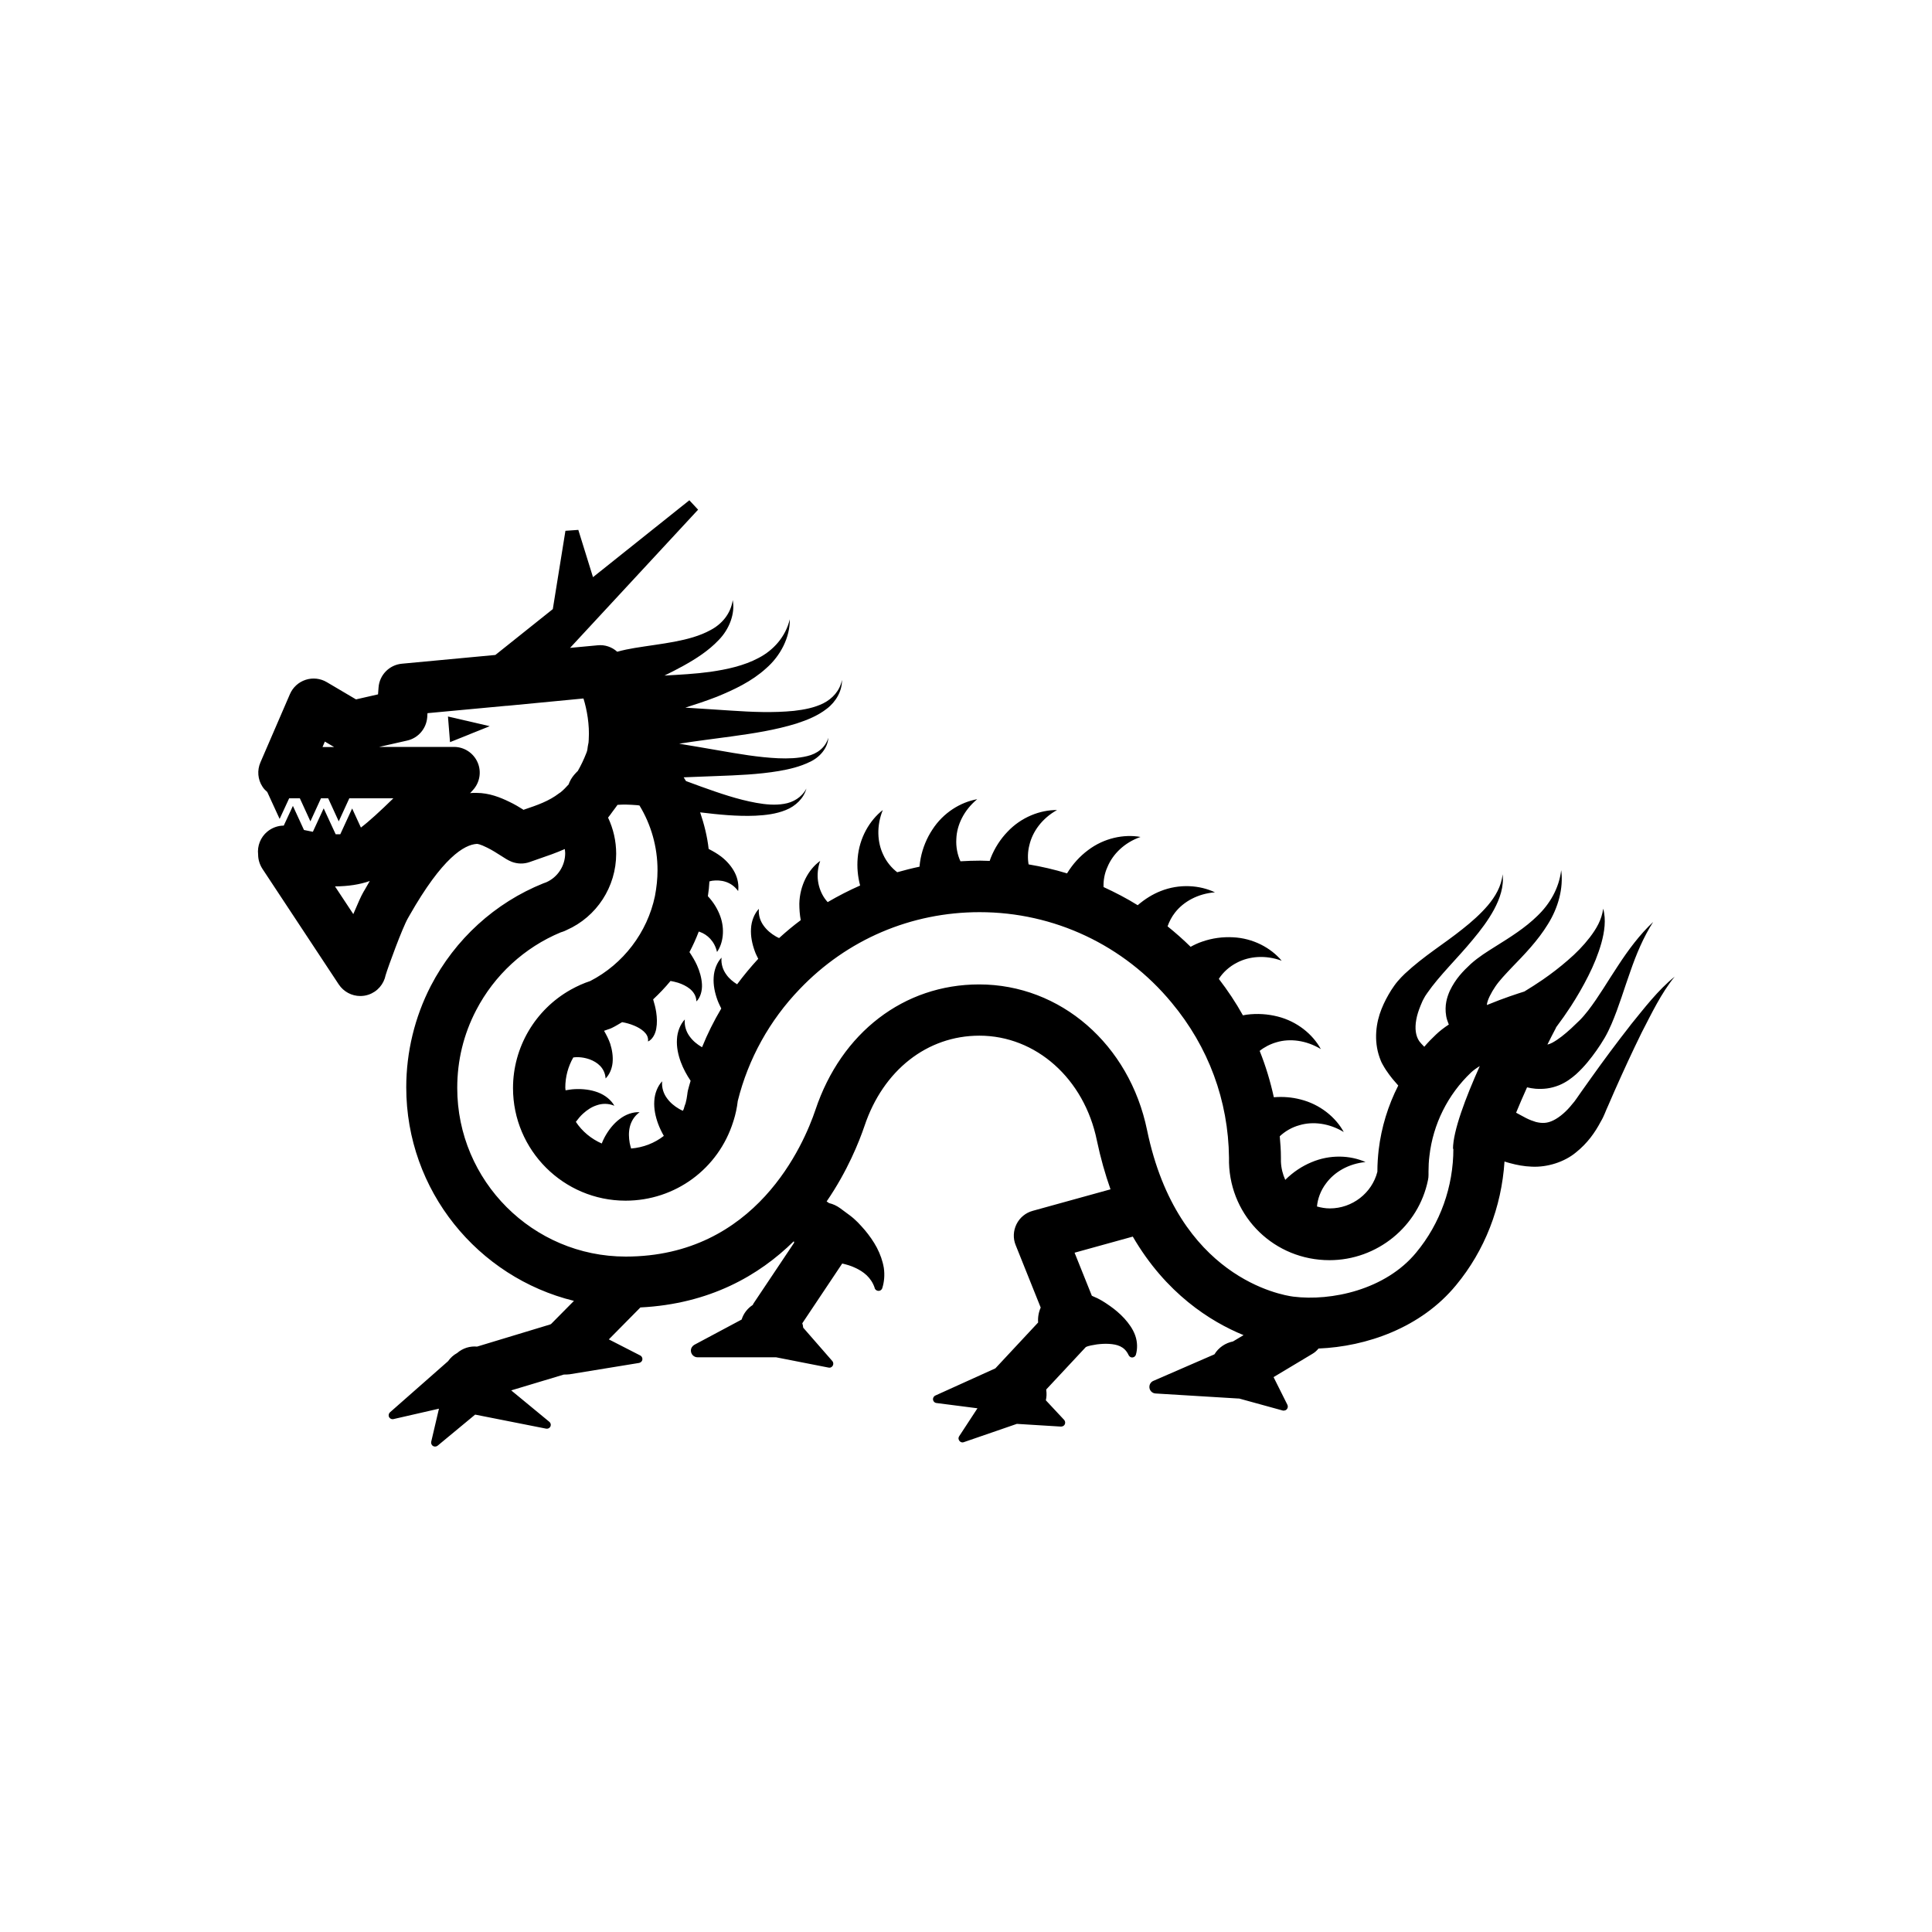 <?xml version="1.0" encoding="UTF-8"?>
<svg id="Graphics" xmlns="http://www.w3.org/2000/svg" viewBox="0 0 150 150">
  <path d="m126.57,79.62c-1.05,1.34-2.06,2.7-3.05,4.09l-.74,1.04c-.25.34-.49.74-.71.97-.43.55-.97,1.02-1.46,1.26-.5.25-.9.24-1.36.13-.23-.07-.48-.16-.76-.3-.24-.12-.43-.24-.78-.42.25-.6.53-1.27.85-1.97.21.05.43.09.66.11.61.04,1.16-.01,1.82-.27.58-.24.97-.55,1.32-.85.67-.61,1.15-1.23,1.59-1.85.21-.29.43-.64.64-.99.2-.35.37-.7.52-1.05.6-1.4.99-2.77,1.47-4.1.46-1.33,1-2.63,1.77-3.84-1.04.98-1.92,2.16-2.71,3.37-.8,1.2-1.52,2.45-2.34,3.51-.21.26-.41.51-.63.73l-.69.66c-.49.45-.99.85-1.45,1.1-.15.08-.28.13-.39.15.22-.45.45-.89.67-1.31,0-.02,0-.04.02-.05.4-.53.77-1.06,1.13-1.61.49-.76.95-1.55,1.36-2.37.41-.81.76-1.66,1.01-2.54.24-.87.38-1.82.14-2.67-.11.87-.55,1.59-1.04,2.23-.5.65-1.07,1.23-1.7,1.77-.62.54-1.27,1.04-1.95,1.51-.47.32-.95.63-1.43.92-.48.15-1.6.51-2.86,1.03h0s0,0,0,0c-.02,0-.04.01-.05.02,0-.01,0-.02,0-.03.04-.37.34-.94.66-1.41.31-.46.79-.96,1.27-1.47.98-1.01,2.03-2.09,2.81-3.37.79-1.26,1.22-2.78,1.03-4.19-.17,1.42-.89,2.63-1.85,3.55-.96.94-2.1,1.65-3.3,2.4-.6.38-1.23.76-1.87,1.33-.61.57-1.18,1.15-1.63,2.09-.21.48-.42,1.12-.28,1.95.03.2.11.42.18.6,0,.02.02.04.03.06-.38.25-.72.51-1.01.79-.32.3-.62.61-.9.94-.07-.08-.16-.16-.22-.23l-.11-.13s-.04-.04-.07-.09c-.26-.39-.35-.95-.22-1.66.06-.35.18-.71.33-1.08.09-.2.13-.33.22-.49.08-.16.18-.33.3-.49.95-1.37,2.35-2.7,3.54-4.15.61-.73,1.19-1.49,1.65-2.34.45-.84.78-1.8.66-2.73-.09.93-.57,1.73-1.14,2.41-.58.68-1.26,1.28-1.97,1.84-1.43,1.15-2.98,2.07-4.48,3.47-.19.18-.37.37-.56.59-.18.21-.37.49-.5.69-.28.45-.54.93-.75,1.46-.42,1.04-.62,2.43-.15,3.76.06.16.11.32.23.53.1.18.18.31.27.45.17.25.33.47.5.68.15.18.3.34.45.52-.79,1.55-1.31,3.24-1.52,4.99-.06.55-.1,1.09-.1,1.65v.05c-.42,1.66-1.95,2.85-3.69,2.85-.35,0-.68-.06-1-.15.05-.58.28-1.24.71-1.8.64-.87,1.73-1.52,3.06-1.65-1.2-.53-2.76-.6-4.21.02-.72.3-1.4.75-2,1.34,0,0-.02.02-.02.03-.2-.44-.32-.92-.34-1.43h0c0-.08,0-.15,0-.22v-.11c0-.54-.04-1.09-.09-1.63.39-.37.93-.7,1.53-.86,1.03-.31,2.3-.16,3.44.53-.63-1.15-1.84-2.15-3.36-2.53-.65-.17-1.35-.23-2.07-.17-.27-1.23-.63-2.43-1.1-3.6.36-.29.82-.53,1.31-.67,1.03-.31,2.3-.16,3.44.53-.63-1.15-1.84-2.15-3.36-2.53-.76-.19-1.57-.25-2.41-.14-.09.01-.19.04-.28.05-.55-.99-1.18-1.93-1.87-2.83.3-.48.81-.96,1.41-1.26.95-.5,2.22-.61,3.47-.15-.84-1-2.22-1.75-3.79-1.82-.78-.04-1.59.06-2.39.34-.3.1-.6.24-.89.4-.57-.56-1.17-1.09-1.79-1.59.13-.37.32-.74.58-1.07.66-.85,1.78-1.47,3.1-1.57-1.18-.56-2.75-.68-4.21-.1-.64.25-1.24.63-1.79,1.1-.85-.53-1.74-.99-2.65-1.41-.02-.5.07-1.05.3-1.55.41-1,1.31-1.9,2.57-2.34-1.29-.23-2.83.08-4.08,1.03-.63.47-1.18,1.07-1.62,1.79,0,0,0,.01,0,.01-.98-.3-1.98-.53-2.99-.7-.08-.46-.07-.99.06-1.49.24-1.05.99-2.09,2.15-2.73-1.31-.01-2.78.55-3.85,1.69-.54.56-.99,1.25-1.3,2.03-.03.07-.05.15-.08.23-.25,0-.49-.02-.74-.02-.51,0-1.02.02-1.53.05-.23-.49-.36-1.11-.32-1.74.04-1.08.59-2.23,1.62-3.08-1.29.23-2.63,1.04-3.48,2.36-.43.65-.75,1.41-.91,2.23-.04.21-.07.43-.09.65-.58.12-1.16.27-1.73.43-.42-.32-.83-.8-1.08-1.35-.47-.97-.54-2.24-.04-3.48-1.03.81-1.82,2.16-1.95,3.73-.06.69,0,1.41.19,2.13-.86.38-1.7.81-2.52,1.29-.08-.1-.17-.19-.24-.3-.51-.75-.73-1.81-.34-2.9-.93.66-1.59,1.93-1.62,3.32,0,.42.03.85.11,1.28-.58.43-1.14.9-1.68,1.39-.09-.04-.18-.08-.26-.13-.36-.21-.69-.48-.94-.83-.25-.34-.42-.8-.37-1.31-.35.37-.58.94-.61,1.53-.04.6.09,1.21.3,1.78.07.2.17.38.26.57-.58.63-1.13,1.29-1.64,1.98-.32-.2-.62-.44-.84-.76-.25-.34-.42-.8-.37-1.31-.35.37-.58.94-.61,1.53-.04.6.09,1.21.3,1.78.08.22.19.43.29.64-.57.96-1.07,1.96-1.49,3,0,0-.02,0-.03-.01-.36-.21-.69-.48-.94-.83-.25-.34-.42-.8-.37-1.31-.35.37-.58.94-.61,1.53-.04.6.09,1.21.3,1.78.19.51.45.99.76,1.45-.07.25-.15.5-.21.75-.02.1-.04.21-.05.32-.03.23-.07.46-.13.68-.04.1-.08.21-.11.32,0,.02-.01.05-.02.08-.02.06-.05.12-.08.18-.1-.05-.21-.09-.3-.15-.36-.21-.69-.48-.94-.83-.25-.34-.42-.8-.37-1.31-.35.37-.58.94-.61,1.53-.04.6.09,1.21.3,1.78.12.32.27.63.44.93-.72.56-1.59.9-2.54.98-.04-.14-.08-.28-.11-.43-.07-.41-.09-.83.01-1.25.1-.41.33-.83.76-1.14-.51-.03-1.09.17-1.56.54-.48.36-.86.86-1.15,1.39-.09.16-.16.33-.23.5-.82-.36-1.52-.94-2.01-1.68.17-.23.35-.45.56-.64.31-.28.66-.52,1.07-.65.4-.14.88-.16,1.36.04-.25-.45-.72-.83-1.28-1.04-.56-.21-1.18-.28-1.79-.25-.24.01-.48.05-.72.09,0-.07-.02-.14-.02-.21,0-.84.22-1.64.62-2.34.39-.06.86,0,1.28.15.56.21,1.17.64,1.23,1.48.29-.29.49-.73.54-1.21.05-.49-.03-1-.18-1.48-.12-.35-.29-.68-.48-1.01.1-.04.21-.08.31-.11.11-.03.21-.07.31-.12.27-.13.52-.29.78-.44.31.05.63.14.94.27.26.11.52.25.73.44.2.18.39.43.34.79.33-.14.57-.57.64-.99.08-.43.06-.86,0-1.27-.05-.34-.14-.68-.24-1.01.48-.45.93-.92,1.35-1.43.2.04.4.08.59.14.33.11.65.26.92.48.26.22.49.53.5.97.31-.3.46-.83.43-1.34-.03-.51-.18-1.01-.39-1.48-.16-.35-.36-.68-.58-1.01.27-.51.51-1.04.72-1.59.03,0,.06.01.08.02.58.2,1.15.72,1.34,1.56.48-.68.62-1.77.25-2.78-.2-.55-.52-1.08-.96-1.55.06-.39.1-.77.12-1.15.07-.01.14-.04.21-.05.67-.09,1.48.05,2.02.8.06-.44-.02-.96-.26-1.43-.24-.47-.61-.9-1.05-1.24-.3-.23-.63-.42-.98-.6-.11-.98-.35-1.92-.66-2.84,1.41.17,2.84.32,4.29.26.79-.04,1.6-.13,2.36-.44.76-.3,1.4-.92,1.6-1.67-.36.69-1.04,1.08-1.74,1.19-.7.12-1.44.05-2.16-.08-1.44-.26-2.86-.75-4.28-1.26-.39-.14-.78-.29-1.17-.43-.06-.1-.12-.19-.18-.29.85-.04,1.71-.06,2.57-.1,1.6-.06,3.22-.12,4.83-.39.81-.14,1.62-.33,2.38-.7.76-.34,1.41-1.07,1.45-1.88-.23.79-.9,1.25-1.63,1.42-.73.18-1.5.2-2.26.17-1.54-.07-3.08-.34-4.63-.61-1-.17-2.02-.35-3.06-.52,1.33-.21,2.71-.38,4.1-.57,1.67-.23,3.37-.49,5.02-1,.82-.27,1.65-.6,2.35-1.15.71-.54,1.19-1.39,1.17-2.23-.16.84-.75,1.46-1.44,1.81-.7.35-1.5.5-2.29.59-1.6.16-3.24.09-4.88-.02-1.17-.07-2.35-.16-3.55-.23.82-.26,1.64-.53,2.46-.85,1.34-.55,2.7-1.19,3.81-2.2,1.13-.98,1.86-2.42,1.84-3.81-.33,1.37-1.28,2.41-2.42,3-1.14.61-2.45.89-3.75,1.08-1.16.16-2.34.22-3.56.29.49-.24.98-.49,1.47-.76.97-.54,1.95-1.16,2.75-2.01.81-.83,1.28-2.04,1.08-3.09-.16,1.08-.86,1.87-1.71,2.32-.85.47-1.82.72-2.81.91-1,.19-2.02.31-3.11.49-.42.07-.87.16-1.34.29-.41-.37-.96-.56-1.52-.5l-2.14.2,9.94-10.73-.68-.73-7.48,5.97-1.14-3.67-1,.07-.98,6.08-4.46,3.56-7.26.68c-.97.09-1.74.87-1.81,1.85l-.04.53-1.71.39-2.27-1.34c-.49-.29-1.09-.36-1.64-.18-.55.18-.99.58-1.22,1.11l-2.29,5.3c-.27.62-.21,1.33.16,1.89.1.16.23.29.37.41l.96,2.09.74-1.6h.83l.82,1.79.82-1.79h.56l.82,1.79.82-1.79h3.42c-1,.98-1.93,1.83-2.52,2.27l-.68-1.48-.92,2c-.11,0-.23,0-.36,0l-.93-2.01-.84,1.82c-.22-.04-.44-.09-.69-.14l-.86-1.87-.71,1.53c-.46,0-.92.17-1.28.47-.52.43-.79,1.11-.71,1.78,0,.39.12.77.33,1.1l5.93,8.98c.38.57,1.01.9,1.67.9.21,0,.42-.03.63-.1.7-.23,1.2-.82,1.34-1.52.2-.67,1.3-3.67,1.73-4.42l.12-.21c2.56-4.5,4.25-5.5,5.23-5.56.05,0,.24.01.8.29.39.19.76.43,1.06.62.31.2.55.36.85.48.45.17.94.18,1.39.02.26-.09.51-.18.77-.27.62-.21,1.28-.44,1.96-.74.01.1.03.21.03.32,0,.98-.58,1.87-1.47,2.26,0,0-.03.01-.05.02-.06.02-.12.04-.17.06-3.76,1.51-6.86,4.34-8.74,7.96-1.25,2.42-1.91,5.14-1.91,7.88,0,8.02,5.56,14.75,13.02,16.58l-1.77,1.79s-.05.03-.07.04l-5.68,1.72c-.54-.05-1.1.11-1.55.5h0c-.29.16-.52.37-.7.63l-4.51,3.97c-.08.07-.12.18-.1.3.04.16.2.26.36.23l3.54-.81-.6,2.56c-.02.09,0,.19.06.27.11.13.3.15.44.04l2.91-2.41,5.51,1.09c.11.02.22-.02.29-.1.11-.13.09-.32-.04-.43l-2.96-2.44,4.09-1.23c.15,0,.29,0,.44-.02l5.39-.88c.09-.02.18-.07.23-.16.08-.15.02-.34-.13-.42l-2.44-1.25,2.45-2.48c5.37-.27,9.21-2.48,11.91-5.14h0s.02.08.03.11l-3.15,4.71s-.05.09-.07.13c-.4.26-.71.65-.86,1.13l-3.67,1.96c-.16.09-.27.26-.27.45,0,.28.23.52.51.52h6.1s4.08.8,4.08.8c.09.02.19,0,.26-.07.13-.11.14-.31.03-.44l-2.26-2.59c-.01-.12-.03-.23-.07-.34l3.1-4.64c.34.08.69.18,1,.33.66.3,1.25.76,1.52,1.56v.03c.04.09.11.16.21.19.16.05.33-.04.38-.2.15-.47.2-1.02.12-1.57-.09-.54-.28-1.07-.54-1.57-.26-.49-.58-.94-.93-1.36-.38-.43-.68-.79-1.24-1.2l-.69-.51c-.25-.18-.54-.32-.85-.39l-.19-.13c1.62-2.36,2.52-4.63,2.94-5.86,1.45-4.33,4.87-7.01,8.92-7.01,4.39,0,8.14,3.34,9.12,8.13.29,1.38.65,2.64,1.06,3.8l-6.04,1.67c-.55.15-1.01.53-1.26,1.04-.25.51-.28,1.1-.06,1.63l1.94,4.84c-.16.36-.23.76-.2,1.16l-3.32,3.56-4.66,2.11c-.09.04-.16.13-.18.24-.02.17.1.32.26.34l3.19.41-1.42,2.17c-.05.08-.07.18-.03.27.06.16.23.25.39.19l4.12-1.42,3.41.21c.08,0,.17-.02.24-.08.13-.12.13-.32.01-.45l-1.41-1.51c.06-.26.07-.53.03-.79,0-.02,0-.04,0-.05l3.07-3.29c.2-.11.57-.16.86-.21.32-.04.64-.06.95-.04.61.04,1.18.18,1.5.84l.02.04c.04.07.1.13.18.16.16.05.33-.04.38-.2.13-.44.13-.98-.05-1.49-.18-.51-.5-.94-.84-1.32-.35-.38-.73-.7-1.13-.98-.42-.29-.77-.53-1.34-.76l-.06-.03-1.34-3.34,4.52-1.25c2.57,4.42,6.03,6.6,8.6,7.65l-.82.49c-.59.12-1.12.47-1.44,1l-4.74,2.06c-.17.07-.3.24-.31.44-.02.28.2.53.48.54l6.4.39s.06,0,.08,0l3.38.93c.07.02.15.01.23-.02.16-.08.22-.27.14-.43l-1.07-2.14,3.02-1.81c.19-.11.34-.25.47-.41,3.71-.15,7.95-1.6,10.68-4.92,2.23-2.69,3.53-6.05,3.76-9.6.14.05.29.09.44.13.51.14,1.08.25,1.68.27,1.22.06,2.54-.37,3.42-1.1.9-.72,1.48-1.54,1.94-2.41.27-.45.37-.82.56-1.21l.5-1.15c.68-1.53,1.38-3.06,2.12-4.56.77-1.48,1.49-3.01,2.55-4.32-1.32,1.07-2.36,2.45-3.43,3.76ZM25.23,57.58l.71.42h-.9l.18-.42Zm3.05,11.56l-.11.2c-.11.18-.4.82-.74,1.63l-1.42-2.15c1.03-.01,1.91-.14,2.7-.42-.16.28-.31.53-.43.75Zm12.38-6.26c-.32-.2-.71-.44-1.14-.64-.66-.32-1.53-.68-2.53-.68-.07,0-.15,0-.22,0-.09,0-.18.01-.27.02.08-.09.15-.17.21-.23.54-.58.69-1.43.37-2.16-.32-.73-1.04-1.2-1.83-1.2h-5.81l2.16-.49c.87-.19,1.5-.93,1.57-1.81l.02-.32,6.11-.57s.04,0,.06,0l5.94-.57c.27.86.48,2.05.41,3.16,0,.01,0,.02,0,.02v.02s-.01.08-.01.12c0,.04,0,.08-.01.12-.04.18-.07.37-.09.55-.02.1-.05.18-.07.23-.21.54-.43.99-.67,1.41-.05.05-.1.09-.15.15-.2.21-.36.43-.47.67-.04.08-.06.14-.09.22-.2.22-.4.43-.62.61,0,0,0,0,0,0-.04.03-.08.06-.12.08-.79.61-1.69.92-2.73,1.27Zm72.18,26.3c0,2.96-1.02,5.82-2.89,8.07-2.38,2.89-6.6,3.79-9.54,3.42-.91-.12-8.98-1.47-11.35-12.92-1.37-6.67-6.73-11.32-13.04-11.32-5.83,0-10.7,3.73-12.71,9.74-.9,2.67-4.61,11.39-14.73,11.39-7.21,0-13.08-5.87-13.08-13.09,0-2.13.49-4.16,1.47-6.04,1.42-2.73,3.75-4.87,6.56-6.04.24-.07.41-.15.46-.18,2.34-1.03,3.85-3.36,3.85-5.92,0-.99-.22-1.94-.63-2.81.12-.14.23-.31.35-.47.11-.15.23-.3.34-.46.01-.02.03-.04.04-.06.43-.04.96-.02,1.47.02.08,0,.16.02.24.03.9,1.48,1.4,3.21,1.4,5.02,0,.66-.07,1.32-.2,2.01-.59,2.82-2.46,5.28-5.03,6.6-.49.16-.99.38-1.51.67-2.76,1.55-4.48,4.47-4.48,7.64,0,4.82,3.92,8.74,8.74,8.74,3.85,0,7.21-2.47,8.36-6.14,0-.03.02-.06.03-.09.15-.48.26-.99.32-1.51.81-3.26,2.47-6.26,4.81-8.69,3.68-3.85,8.65-5.97,13.97-5.97,5.78,0,11.21,2.56,14.9,7.02,2.87,3.44,4.41,7.61,4.46,12.05v.14c0,.08,0,.17,0,.25h0c.12,4.24,3.55,7.56,7.8,7.56,3.7,0,6.92-2.62,7.65-6.23.03-.13.04-.26.04-.4v-.27c0-.4.02-.79.07-1.19.28-2.47,1.43-4.77,3.23-6.48.17-.16.4-.33.68-.5-1.1,2.45-2.08,5.04-2.08,6.44Z"/>
  <polygon points="34.94 57.62 38.02 56.38 34.78 55.63 34.94 57.62"/>
</svg>